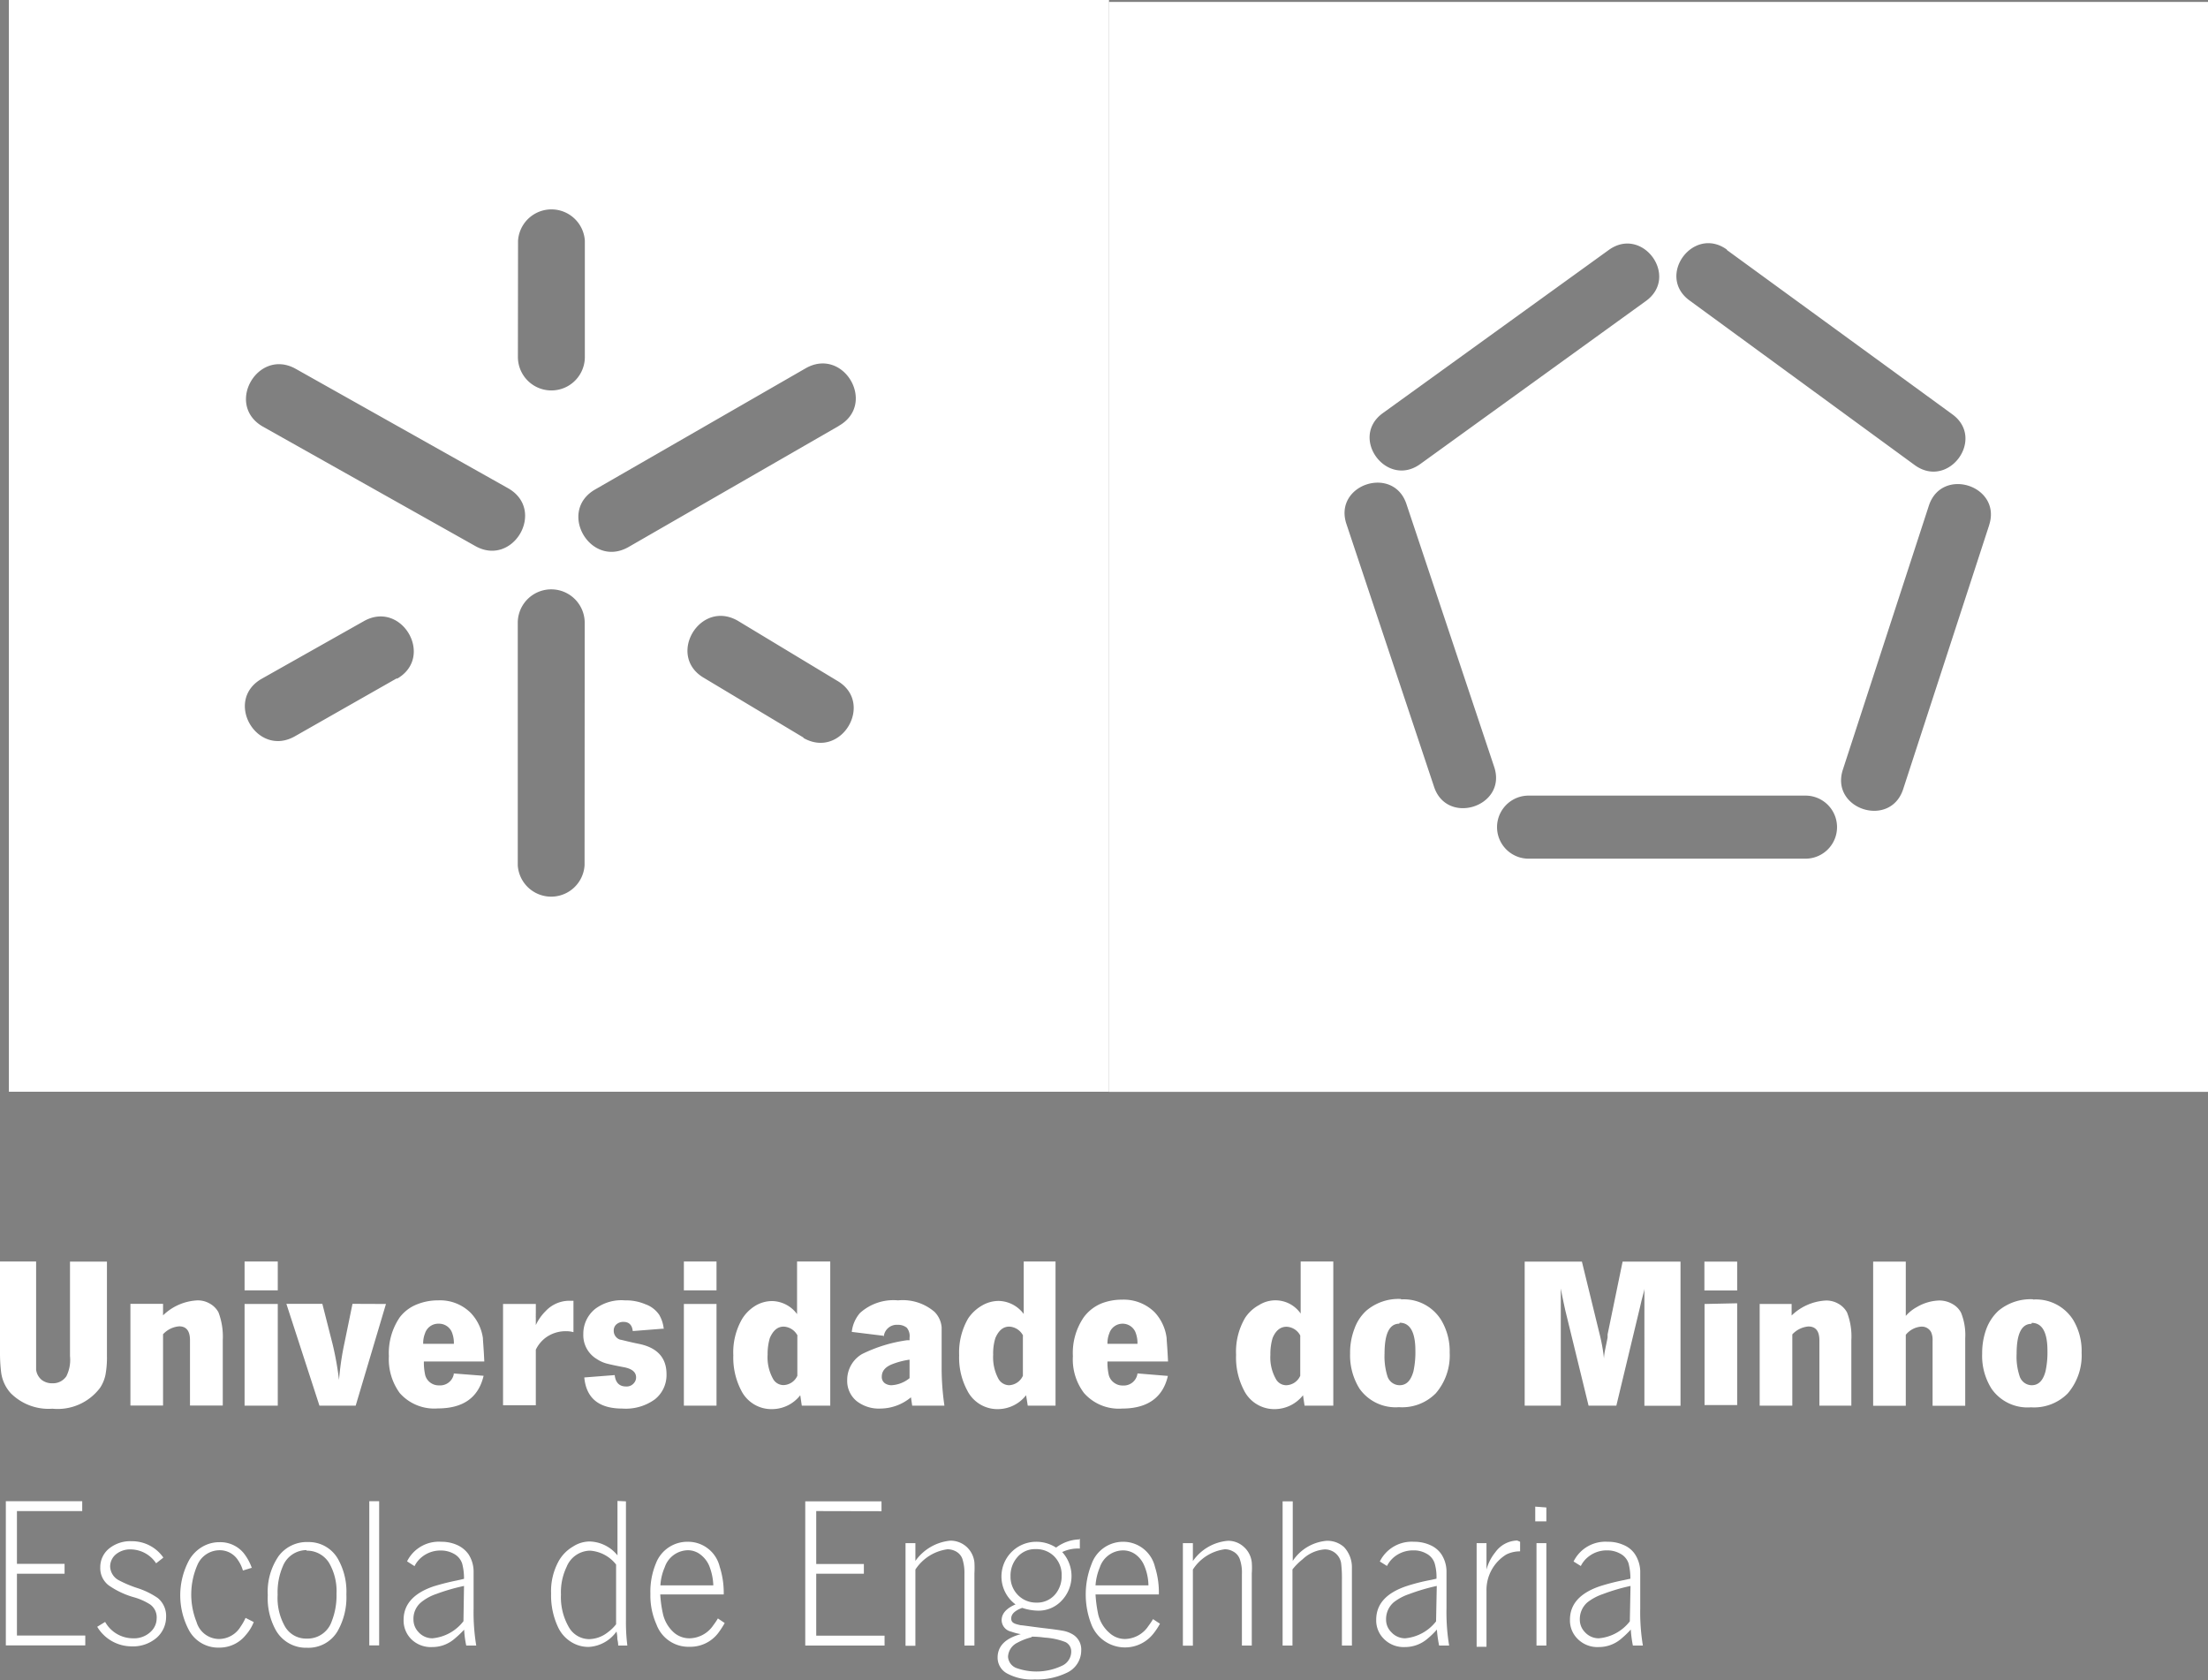 <svg id="Layer_1" data-name="Layer 1" xmlns="http://www.w3.org/2000/svg" xmlns:xlink="http://www.w3.org/1999/xlink" viewBox="0 0 158.98 120.96"><rect x="0" y="0" width="158.98" height="120.96" fill="#808080" stroke="none"/><defs><style>.cls-1{fill:none;}.cls-2{clip-path:url(#clip-path);}.cls-3{clip-path:url(#clip-path-2);}.cls-4{fill:#14130f;}.cls-5{clip-path:url(#clip-path-4);}.cls-6,.cls-7{fill:#fff;}.cls-6{fill-rule:evenodd;}</style><clipPath id="clip-path"><rect class="cls-1" x="-86.57" y="433.11" width="2000" height="2000"/></clipPath><clipPath id="clip-path-2"><rect class="cls-1" x="-459.69" y="59.98" width="2746.25" height="2746.25" transform="translate(-785.55 1473.38) rotate(-58.85)"/></clipPath><clipPath id="clip-path-4"><rect class="cls-1" x="1933.43" y="433.11" width="2000" height="2000"/></clipPath></defs><title>eeng-b</title><g class="cls-2"><path class="cls-4" d="M4410-188.7V3018.56H-126.85V-188.7Zm1-1H-127.85V3019.57H4411Z"/></g><g class="cls-5"><g class="cls-5"><path class="cls-4" d="M4430-188.7V3018.56H-106.85V-188.7Zm1-1H-107.85V3019.57H4431Z"/></g></g><polygon class="cls-6" points="0.42 108.08 5.92 108.08 5.92 108.79 1.22 108.79 1.22 112.59 4.65 112.59 4.65 113.3 1.22 113.3 1.22 117.75 6.14 117.75 6.14 118.46 0.42 118.46 0.42 108.08"/><path class="cls-6" d="M11.75,112.15l-.51.4a2.22,2.22,0,0,0-1.81-1,1.61,1.61,0,0,0-1.08.35,1.15,1.15,0,0,0-.42.89,1.17,1.17,0,0,0,.66,1,8.58,8.58,0,0,0,1.26.53,5.65,5.65,0,0,1,1.51.73,1.66,1.66,0,0,1,.6,1.34,2,2,0,0,1-.68,1.52,2.6,2.6,0,0,1-1.81.62A2.89,2.89,0,0,1,7,117.12l.57-.35a2.3,2.3,0,0,0,2,1.18,1.73,1.73,0,0,0,1.33-.52,1.31,1.31,0,0,0,.38-.91,1.14,1.14,0,0,0-.46-1A4.33,4.33,0,0,0,9.66,115a6,6,0,0,1-1.83-.86,1.55,1.55,0,0,1-.61-1.29,1.72,1.72,0,0,1,.67-1.39,2.42,2.42,0,0,1,1.59-.5,2.75,2.75,0,0,1,2.27,1.16"/><path class="cls-6" d="M18.14,112.87l-.65.2a2.53,2.53,0,0,0-.35-.74,1.55,1.55,0,0,0-1.32-.72,1.74,1.74,0,0,0-1.58,1,5.32,5.32,0,0,0-.09,4.16A1.7,1.7,0,0,0,15.78,118a1.83,1.83,0,0,0,1.55-.9,3.69,3.69,0,0,0,.35-.62l.59.3a3.14,3.14,0,0,1-.57.93,2.42,2.42,0,0,1-1.92.91,2.39,2.39,0,0,1-2.22-1.34,5.34,5.34,0,0,1,.08-5,2.64,2.64,0,0,1,.93-.92,2.42,2.42,0,0,1,1.24-.33,2.18,2.18,0,0,1,1.73.78,3.7,3.7,0,0,1,.6,1.1"/><path class="cls-6" d="M22.07,111.6a1.84,1.84,0,0,0-1.7,1.15,4.73,4.73,0,0,0-.38,2.06,4.15,4.15,0,0,0,.54,2.31,1.75,1.75,0,0,0,1.56.85,1.83,1.83,0,0,0,1.79-1.23,5.09,5.09,0,0,0,.35-2,4.06,4.06,0,0,0-.53-2.21,1.87,1.87,0,0,0-1.63-.89m.12-.62a2.42,2.42,0,0,1,2.21,1.34,4.76,4.76,0,0,1,.54,2.43,4.91,4.91,0,0,1-.63,2.64,2.43,2.43,0,0,1-2.2,1.2,2.49,2.49,0,0,1-2.27-1.3,4.74,4.74,0,0,1-.56-2.49,4.52,4.52,0,0,1,.79-2.82,2.53,2.53,0,0,1,2.12-1"/><rect class="cls-7" x="26.59" y="108.08" width="0.71" height="10.38"/><path class="cls-6" d="M33.41,114.18a14.19,14.19,0,0,0-2,.58,3.51,3.51,0,0,0-1.08.59,1.53,1.53,0,0,0-.56,1.23,1.3,1.3,0,0,0,.36.92,1.34,1.34,0,0,0,1,.45,3.18,3.18,0,0,0,2.24-1.23Zm-3.57-1.43-.53-.34A2.55,2.55,0,0,1,31.77,111a2.74,2.74,0,0,1,1.16.24,2,2,0,0,1,.81.67,2.3,2.3,0,0,1,.36,1.2c0,.23,0,.53,0,.9v1.79a14.62,14.62,0,0,0,.19,2.67h-.72a7.06,7.06,0,0,1-.15-1.14,8,8,0,0,1-.7.66,2.43,2.43,0,0,1-1.61.59A2,2,0,0,1,29.6,118a1.9,1.9,0,0,1-.54-1.38c0-1.11.72-1.92,2.16-2.41a17,17,0,0,1,1.66-.42l.53-.12a4.19,4.19,0,0,0-.13-1.09,1.24,1.24,0,0,0-.61-.72,1.89,1.89,0,0,0-.93-.23,2.11,2.11,0,0,0-1.38.48,1.91,1.91,0,0,0-.52.66"/><path class="cls-6" d="M44.36,112.64a2.61,2.61,0,0,0-1.87-1,1.85,1.85,0,0,0-1.69,1.16,4.23,4.23,0,0,0-.41,2,4.3,4.3,0,0,0,.57,2.35,1.69,1.69,0,0,0,1.46.86,2.24,2.24,0,0,0,1.34-.49,3,3,0,0,0,.6-.58v-4.24Zm.71-4.55v8.54a13.44,13.44,0,0,0,.1,1.84h-.66c0-.06,0-.21-.06-.46,0-.08,0-.26-.06-.55a2.62,2.62,0,0,1-2,1.11,2.32,2.32,0,0,1-1.27-.36,2.49,2.49,0,0,1-.91-1,5.39,5.39,0,0,1-.53-2.49,4.47,4.47,0,0,1,.57-2.37,2.79,2.79,0,0,1,1-1,2.22,2.22,0,0,1,1.21-.37,2.66,2.66,0,0,1,2,1v-3.92Z"/><path class="cls-6" d="M47.55,114.14h3.81a4.2,4.2,0,0,0-.3-1.42,2,2,0,0,0-.64-.81,1.47,1.47,0,0,0-.89-.3,1.79,1.79,0,0,0-1.67,1.23,3.76,3.76,0,0,0-.31,1.3m4.56.65H47.54a8.32,8.32,0,0,0,.21,1.47,2.54,2.54,0,0,0,.79,1.29,1.69,1.69,0,0,0,1.12.4,2.11,2.11,0,0,0,1.7-.94,5.13,5.13,0,0,0,.33-.49l.49.33a6.26,6.26,0,0,1-.46.71,2.52,2.52,0,0,1-2.07,1,2.45,2.45,0,0,1-2.38-1.6,5.1,5.1,0,0,1-.44-2.21,5.31,5.31,0,0,1,.4-2.2A2.42,2.42,0,0,1,49.52,111a2.34,2.34,0,0,1,2.3,1.8,6.13,6.13,0,0,1,.29,2"/><polygon class="cls-6" points="57.98 108.09 63.47 108.09 63.47 108.8 58.77 108.79 58.77 112.6 62.2 112.6 62.2 113.3 58.77 113.3 58.77 117.76 63.69 117.76 63.69 118.47 57.98 118.47 57.98 108.09"/><path class="cls-6" d="M65.91,111.1v1.28a3.48,3.48,0,0,1,2.52-1.46,1.73,1.73,0,0,1,1.16.44,1.76,1.76,0,0,1,.57,1.13,7.12,7.12,0,0,1,0,.79v5.19h-.72v-5.14a3.3,3.3,0,0,0-.15-1.11,1,1,0,0,0-.49-.54,1.27,1.27,0,0,0-.58-.14A3.28,3.28,0,0,0,65.91,113v5.49H65.2V111.1Z"/><path class="cls-6" d="M74.25,117.88a4.18,4.18,0,0,0-1,.39,1.18,1.18,0,0,0-.67,1,.93.93,0,0,0,.66.84,4.29,4.29,0,0,0,3.3-.22,1.12,1.12,0,0,0,.59-1,.74.74,0,0,0-.42-.67,4.92,4.92,0,0,0-1.48-.32,7.52,7.52,0,0,0-.93-.07m.26-6.3a1.65,1.65,0,0,0-1.31.58,2,2,0,0,0-.49,1.37,1.86,1.86,0,0,0,.59,1.41,1.81,1.81,0,0,0,1.26.49,1.7,1.7,0,0,0,1.51-.79,2,2,0,0,0,.32-1.14,1.87,1.87,0,0,0-.6-1.46,1.81,1.81,0,0,0-1.28-.46m3.19-.75v.71a2.65,2.65,0,0,0-1.27.25,2.56,2.56,0,0,1-.05,3.51,2.27,2.27,0,0,1-1.69.71,3.81,3.81,0,0,1-1.14-.2c-.52.19-.79.44-.79.76s.23.39.69.49c.13,0,.68.09,1.67.21.7.08,1.18.15,1.43.2a2.09,2.09,0,0,1,.64.25,1.26,1.26,0,0,1,.61,1.16,1.77,1.77,0,0,1-1.08,1.62,4.89,4.89,0,0,1-2.26.46,3.73,3.73,0,0,1-2-.43,1.29,1.29,0,0,1-.68-1.14c0-.83.56-1.39,1.67-1.69a3.77,3.77,0,0,1-.69-.18.86.86,0,0,1-.69-.82c0-.48.34-.86,1-1.14A2.5,2.5,0,0,1,74.59,111a2.62,2.62,0,0,1,1.45.42,2.94,2.94,0,0,1,1.66-.59"/><path class="cls-6" d="M78.88,114.14h3.81a3.77,3.77,0,0,0-.3-1.42,1.91,1.91,0,0,0-.63-.81,1.53,1.53,0,0,0-.89-.29,1.78,1.78,0,0,0-1.68,1.22,4.07,4.07,0,0,0-.31,1.3m4.56.65H78.88a9.51,9.51,0,0,0,.2,1.47,2.54,2.54,0,0,0,.79,1.29A1.66,1.66,0,0,0,81,118a2.07,2.07,0,0,0,1.69-.94,5.13,5.13,0,0,0,.33-.49l.5.33a4.85,4.85,0,0,1-.47.71A2.6,2.6,0,0,1,78.6,117a5.93,5.93,0,0,1,0-4.41A2.4,2.4,0,0,1,80.85,111a2.35,2.35,0,0,1,2.31,1.81,6.1,6.1,0,0,1,.28,2"/><path class="cls-6" d="M85.89,111.1v1.29a3.41,3.41,0,0,1,2.52-1.46,1.66,1.66,0,0,1,1.15.44,1.73,1.73,0,0,1,.57,1.12,5.28,5.28,0,0,1,0,.79v5.19h-.71v-5.14a2.94,2.94,0,0,0-.16-1.1,1,1,0,0,0-.49-.54,1.17,1.17,0,0,0-.58-.15A3.23,3.23,0,0,0,85.89,113v5.48h-.72V111.1Z"/><path class="cls-6" d="M93.08,108.09v4.29a3.25,3.25,0,0,1,2.45-1.45,1.8,1.8,0,0,1,1.24.45,2.13,2.13,0,0,1,.57,1.5c0,.17,0,.53,0,1.07v4.52h-.72v-4.68a8.86,8.86,0,0,0-.06-1.27,1.18,1.18,0,0,0-.42-.71,1.19,1.19,0,0,0-.77-.26,2.59,2.59,0,0,0-1.58.71,4.58,4.58,0,0,0-.73.73v5.48h-.71V108.09Z"/><path class="cls-6" d="M103.45,114.18a14.3,14.3,0,0,0-2,.59,3.73,3.73,0,0,0-1.09.58,1.59,1.59,0,0,0-.56,1.23,1.25,1.25,0,0,0,.37.92,1.34,1.34,0,0,0,1,.45,3.18,3.18,0,0,0,2.23-1.22Zm-3.57-1.43-.53-.33a2.56,2.56,0,0,1,2.46-1.42,2.78,2.78,0,0,1,1.17.24,1.86,1.86,0,0,1,.81.67,2.29,2.29,0,0,1,.36,1.19c0,.23,0,.54,0,.91v1.78a14.74,14.74,0,0,0,.19,2.68h-.72a8.37,8.37,0,0,1-.16-1.15,6,6,0,0,1-.69.67,2.48,2.48,0,0,1-1.61.59,2,2,0,0,1-1.53-.6,1.86,1.86,0,0,1-.54-1.37c0-1.12.72-1.92,2.16-2.41a13.65,13.65,0,0,1,1.66-.43l.52-.11a3.54,3.54,0,0,0-.13-1.1,1.2,1.2,0,0,0-.6-.71,1.8,1.8,0,0,0-.94-.23,2.15,2.15,0,0,0-1.37.47,2.06,2.06,0,0,0-.53.66"/><path class="cls-6" d="M109.45,111v.69a2.19,2.19,0,0,0-1,.23,3,3,0,0,0-1.42,2.64v4h-.71V111.1h.71V113a3.35,3.35,0,0,1,.64-1.25,2,2,0,0,1,1.57-.84Z"/><path class="cls-6" d="M111.34,108.53v1h-.8v-1.06Zm0,2.57v7.37h-.71V111.1Z"/><path class="cls-6" d="M117.4,114.18a13.9,13.9,0,0,0-2,.59,3.83,3.83,0,0,0-1.09.58,1.59,1.59,0,0,0-.56,1.23,1.28,1.28,0,0,0,.36.92,1.34,1.34,0,0,0,1,.45,3.16,3.16,0,0,0,2.24-1.22Zm-3.57-1.43-.53-.33a2.55,2.55,0,0,1,2.46-1.42,2.7,2.7,0,0,1,1.16.24,1.81,1.81,0,0,1,.81.67,2.39,2.39,0,0,1,.37,1.19c0,.24,0,.54,0,.91v1.78a14.66,14.66,0,0,0,.19,2.68h-.72a8.58,8.58,0,0,1-.15-1.15,6.93,6.93,0,0,1-.7.67,2.46,2.46,0,0,1-1.61.59,2,2,0,0,1-1.53-.6,1.86,1.86,0,0,1-.54-1.37c0-1.12.72-1.92,2.16-2.41a16.11,16.11,0,0,1,1.67-.43l.52-.11a4.28,4.28,0,0,0-.13-1.1,1.22,1.22,0,0,0-.61-.71,1.89,1.89,0,0,0-.93-.23,2.11,2.11,0,0,0-1.37.47,1.93,1.93,0,0,0-.53.66"/><path class="cls-6" d="M2.6,90.82v6.79c0,.46,0,.79,0,1a1.13,1.13,0,0,0,.42.75,1.23,1.23,0,0,0,.76.23,1.16,1.16,0,0,0,1-.51,2.63,2.63,0,0,0,.26-1.45v-6.8H7.7v6.8A6.79,6.79,0,0,1,7.59,99a2.71,2.71,0,0,1-.38.91,3.82,3.82,0,0,1-3.44,1.51,3.84,3.84,0,0,1-3-1.12,2.76,2.76,0,0,1-.69-1.51A11.78,11.78,0,0,1,0,97.32v-6.5Z"/><path class="cls-6" d="M11.74,93.87v.83a3.8,3.8,0,0,1,2.5-1.08,1.74,1.74,0,0,1,.88.24,1.58,1.58,0,0,1,.61.62,4.94,4.94,0,0,1,.31,2v4.71H13.68V96.49q0-1-.78-1a1.76,1.76,0,0,0-1.16.57v5.13H9.39V93.87Z"/><path class="cls-6" d="M20,90.82V92.9H17.61V90.82Zm0,3.06v7.32H17.61V93.88Z"/><path class="cls-6" d="M27.79,93.88l-2.18,7.32H23l-2.38-7.33h2.59l.74,2.91a22.22,22.22,0,0,1,.46,2.57,20.56,20.56,0,0,1,.4-2.7l.57-2.78Z"/><path class="cls-6" d="M30.52,96.75h2.16a2.09,2.09,0,0,0-.15-.85,1,1,0,0,0-.93-.6,1,1,0,0,0-1,.7,1.9,1.9,0,0,0-.13.75m2.16,2.13,2.19.17c-.37,1.57-1.47,2.35-3.3,2.35a3.31,3.31,0,0,1-2.74-1.11A4.13,4.13,0,0,1,28,97.64a4.57,4.57,0,0,1,.79-2.81,2.9,2.9,0,0,1,1.28-.94,4,4,0,0,1,1.47-.27,3.12,3.12,0,0,1,2.36.91,3.32,3.32,0,0,1,.87,1.8c0,.18.06.74.1,1.69H30.52a4.09,4.09,0,0,0,.1,1,1,1,0,0,0,.42.56,1,1,0,0,0,.58.16,1,1,0,0,0,1.06-.84"/><path class="cls-6" d="M41.29,93.69v2.22a1.91,1.91,0,0,0-.52-.07,2.44,2.44,0,0,0-1.5.48,2.39,2.39,0,0,0-.69.85v4H36.22V93.88h2.36v.65a1.54,1.54,0,0,0,0,.17.91.91,0,0,0,0,.17c0,.08,0,.26,0,.53a3.48,3.48,0,0,1,.7-1,2.34,2.34,0,0,1,1.63-.75l.38,0"/><path class="cls-6" d="M47.72,95.66l-2.16.17c-.05-.44-.27-.66-.67-.66a.74.74,0,0,0-.56.23.58.58,0,0,0-.14.39.67.67,0,0,0,.46.66c.08,0,.51.13,1.29.29,1.37.26,2.05,1,2.05,2.19a2.23,2.23,0,0,1-.83,1.81,3.56,3.56,0,0,1-2.35.67c-1.69,0-2.6-.75-2.74-2.24L44.26,99c.06.55.34.82.82.82a.68.68,0,0,0,.6-.29.6.6,0,0,0,.12-.36c0-.39-.3-.63-.89-.74s-1-.2-1.26-.27a2.44,2.44,0,0,1-.67-.31A2,2,0,0,1,42,96.05a2.29,2.29,0,0,1,.86-1.82A3.14,3.14,0,0,1,45,93.62a3.57,3.57,0,0,1,1.47.28,2,2,0,0,1,1,.77,2.51,2.51,0,0,1,.32,1"/><path class="cls-6" d="M51.59,90.82V92.9H49.24V90.82Zm0,3.06v7.32H49.24V93.88Z"/><path class="cls-6" d="M57.43,96.17a1.18,1.18,0,0,0-1-.66c-.44,0-.76.27-1,.82a4,4,0,0,0-.16,1.2,3.18,3.18,0,0,0,.39,1.74.86.86,0,0,0,.75.45,1.13,1.13,0,0,0,1-.67V96.17Zm2.35-5.35V101.2H57.73l-.11-.75a2.58,2.58,0,0,1-2,1,2.43,2.43,0,0,1-2.25-1.34,5.12,5.12,0,0,1-.57-2.53,4.8,4.8,0,0,1,.65-2.65,2.91,2.91,0,0,1,.95-.93,2.36,2.36,0,0,1,1.2-.33,2.28,2.28,0,0,1,1.79.94V90.82Z"/><path class="cls-6" d="M65.49,97.89a5.53,5.53,0,0,0-1.21.31c-.53.2-.79.5-.79.92a.55.55,0,0,0,.24.48.85.85,0,0,0,.45.13,2.24,2.24,0,0,0,1.31-.51Zm-1.88-1.72-2.28-.28a2.48,2.48,0,0,1,.59-1.36,3.59,3.59,0,0,1,2.74-.91,3.51,3.51,0,0,1,2.63.83,1.79,1.79,0,0,1,.51,1.11c0,.26,0,.63,0,1.09v1.87A18.6,18.6,0,0,0,68,101.2H65.68l-.09-.6a3.48,3.48,0,0,1-2.2.81,2.6,2.6,0,0,1-1.7-.53A1.87,1.87,0,0,1,61,99.37a2.16,2.16,0,0,1,1.06-1.88,10.58,10.58,0,0,1,3.25-1l.18,0v-.19a.93.93,0,0,0-.2-.71,1,1,0,0,0-.66-.21.94.94,0,0,0-1,.87"/><path class="cls-6" d="M73.67,96.17a1.18,1.18,0,0,0-1-.66c-.44,0-.76.27-1,.82a3.69,3.69,0,0,0-.16,1.21,3.26,3.26,0,0,0,.38,1.73.9.9,0,0,0,.76.46,1.15,1.15,0,0,0,1-.68V96.17ZM76,90.82V101.2H74l-.12-.75a2.59,2.59,0,0,1-2,1,2.43,2.43,0,0,1-2.24-1.35,5,5,0,0,1-.58-2.52,4.89,4.89,0,0,1,.65-2.66,3,3,0,0,1,1-.93,2.39,2.39,0,0,1,1.2-.33,2.31,2.31,0,0,1,1.8.94V90.82Z"/><path class="cls-6" d="M79.74,96.75H81.9a2.12,2.12,0,0,0-.15-.85,1,1,0,0,0-.93-.6,1,1,0,0,0-.95.7,1.9,1.9,0,0,0-.13.75m2.16,2.13,2.19.18c-.36,1.56-1.47,2.35-3.3,2.35a3.33,3.33,0,0,1-2.74-1.12,4,4,0,0,1-.8-2.65,4.54,4.54,0,0,1,.78-2.8,3,3,0,0,1,1.28-1,4,4,0,0,1,1.47-.27,3.16,3.16,0,0,1,2.36.91A3.32,3.32,0,0,1,84,96.34c0,.17.06.73.1,1.68H79.74a4,4,0,0,0,.1,1,1,1,0,0,0,.42.56,1,1,0,0,0,.58.17,1,1,0,0,0,1.06-.85"/><path class="cls-6" d="M93.63,96.17a1.16,1.16,0,0,0-1-.65q-.66,0-1,.81a4,4,0,0,0-.16,1.21,3.14,3.14,0,0,0,.39,1.73.85.85,0,0,0,.76.46,1.14,1.14,0,0,0,1-.68V96.17ZM96,90.82V101.2H93.93l-.11-.75a2.61,2.61,0,0,1-2,1,2.44,2.44,0,0,1-2.25-1.35A5.1,5.1,0,0,1,89,97.54a4.81,4.81,0,0,1,.65-2.66,2.78,2.78,0,0,1,1-.92,2.21,2.21,0,0,1,3,.61V90.82Z"/><path class="cls-6" d="M100.75,95.3c-.71,0-1.06.72-1.06,2.15a4.8,4.8,0,0,0,.2,1.61.93.93,0,0,0,.88.67c.49,0,.81-.32,1-1a6.45,6.45,0,0,0,.14-1.5c0-1.31-.38-2-1.13-2m.12-1.68a3.16,3.16,0,0,1,2.87,1.49,4.37,4.37,0,0,1,.61,2.34,4.17,4.17,0,0,1-1,2.93,3.4,3.4,0,0,1-2.65,1,3.18,3.18,0,0,1-2.84-1.33,4.52,4.52,0,0,1-.68-2.54,4.77,4.77,0,0,1,.31-1.77,3.22,3.22,0,0,1,.86-1.31,3.58,3.58,0,0,1,2.48-.84"/><path class="cls-6" d="M121,90.83v10.38h-2.6V94.32s0-.08,0-.21,0-.17,0-.2l0-.71v-.44c0,.14-.1.45-.22.93l-.09.39-1.71,7.12h-2l-1.68-6.88c-.14-.64-.25-1.16-.32-1.56v8.44h-2.6V90.83h4.12l1.28,5.24a12.5,12.5,0,0,1,.31,1.74c0-.36.14-.87.26-1.52l0-.22,1.08-5.24Z"/><path class="cls-6" d="M125.08,90.83v2.08h-2.36V90.83Zm0,3v7.33h-2.35V93.88Z"/><path class="cls-6" d="M129,93.88v.83a3.82,3.82,0,0,1,2.5-1.08,1.74,1.74,0,0,1,.88.24,1.58,1.58,0,0,1,.61.62,4.77,4.77,0,0,1,.31,2v4.71H131V96.5c0-.66-.26-1-.79-1a1.78,1.78,0,0,0-1.16.57v5.13h-2.35V93.88Z"/><path class="cls-6" d="M137.22,90.83v3.91a2.92,2.92,0,0,1,.8-.64,3.37,3.37,0,0,1,1.59-.47,1.89,1.89,0,0,1,.95.24,1.52,1.52,0,0,1,.64.64,4.27,4.27,0,0,1,.3,1.83v4.87h-2.35v-4.7a1.35,1.35,0,0,0-.11-.61.76.76,0,0,0-.7-.39,1.58,1.58,0,0,0-1.12.59v5.11h-2.35V90.83Z"/><path class="cls-6" d="M146.27,95.31c-.71,0-1.07.71-1.07,2.15a4.45,4.45,0,0,0,.21,1.6.93.93,0,0,0,.87.67c.49,0,.82-.32,1-1a6.35,6.35,0,0,0,.14-1.49c0-1.32-.38-2-1.13-2m.11-1.68a3.16,3.16,0,0,1,2.88,1.48,4.32,4.32,0,0,1,.6,2.35,4.19,4.19,0,0,1-1,2.93,3.41,3.41,0,0,1-2.65,1,3.15,3.15,0,0,1-2.83-1.33,4.41,4.41,0,0,1-.68-2.54,5,5,0,0,1,.3-1.77,3.42,3.42,0,0,1,.87-1.31,3.62,3.62,0,0,1,2.47-.83"/><path class="cls-7" d="M.64,78.6H79.85V0H.64ZM37.3,17.33a2.41,2.41,0,0,1,4.81,0V25.7a2.41,2.41,0,0,1-4.82,0Zm-8.72,31.5L21.25,53c-2.75,1.58-5.15-2.56-2.41-4.13l7.34-4.14c2.74-1.57,5.15,2.57,2.4,4.14M34.2,39.3,18.92,30.71c-2.74-1.58-.34-5.71,2.4-4.14L36.6,35.16c2.74,1.58.34,5.71-2.4,4.14m7.89,23a2.41,2.41,0,0,1-4.81,0V44.84a2.41,2.41,0,0,1,4.82,0ZM57.85,53.1l-7.14-4.28c-2.75-1.57-.33-5.7,2.41-4.13L60.26,49c2.74,1.57.34,5.7-2.41,4.13m2.52-22.45L45.26,39.38c-2.74,1.57-5.15-2.56-2.41-4.14L58,26.52c2.75-1.58,5.15,2.56,2.41,4.13"/><path class="cls-7" d="M79.84,78.61H159V.14H79.84ZM124.34,18l16.22,11.82c2.43,1.75-.25,5.43-2.69,3.67L121.66,21.64c-2.43-1.76.25-5.42,2.68-3.67M99.57,29.74,115.83,18c2.43-1.76,5.11,1.91,2.68,3.67L102.26,33.41c-2.44,1.76-5.12-1.92-2.69-3.67m3.68,26.89L96.94,37.71c-.93-2.84,3.4-4.25,4.33-1.41l6.32,18.93c.93,2.84-3.42,4.24-4.34,1.4M130,61.82H110.06a2.27,2.27,0,1,1,0-4.54H130a2.27,2.27,0,1,1,0,4.54m13.22-24-6.19,19c-.93,2.84-5.27,1.44-4.34-1.41l6.19-19c.93-2.85,5.27-1.44,4.34,1.4"/></svg>